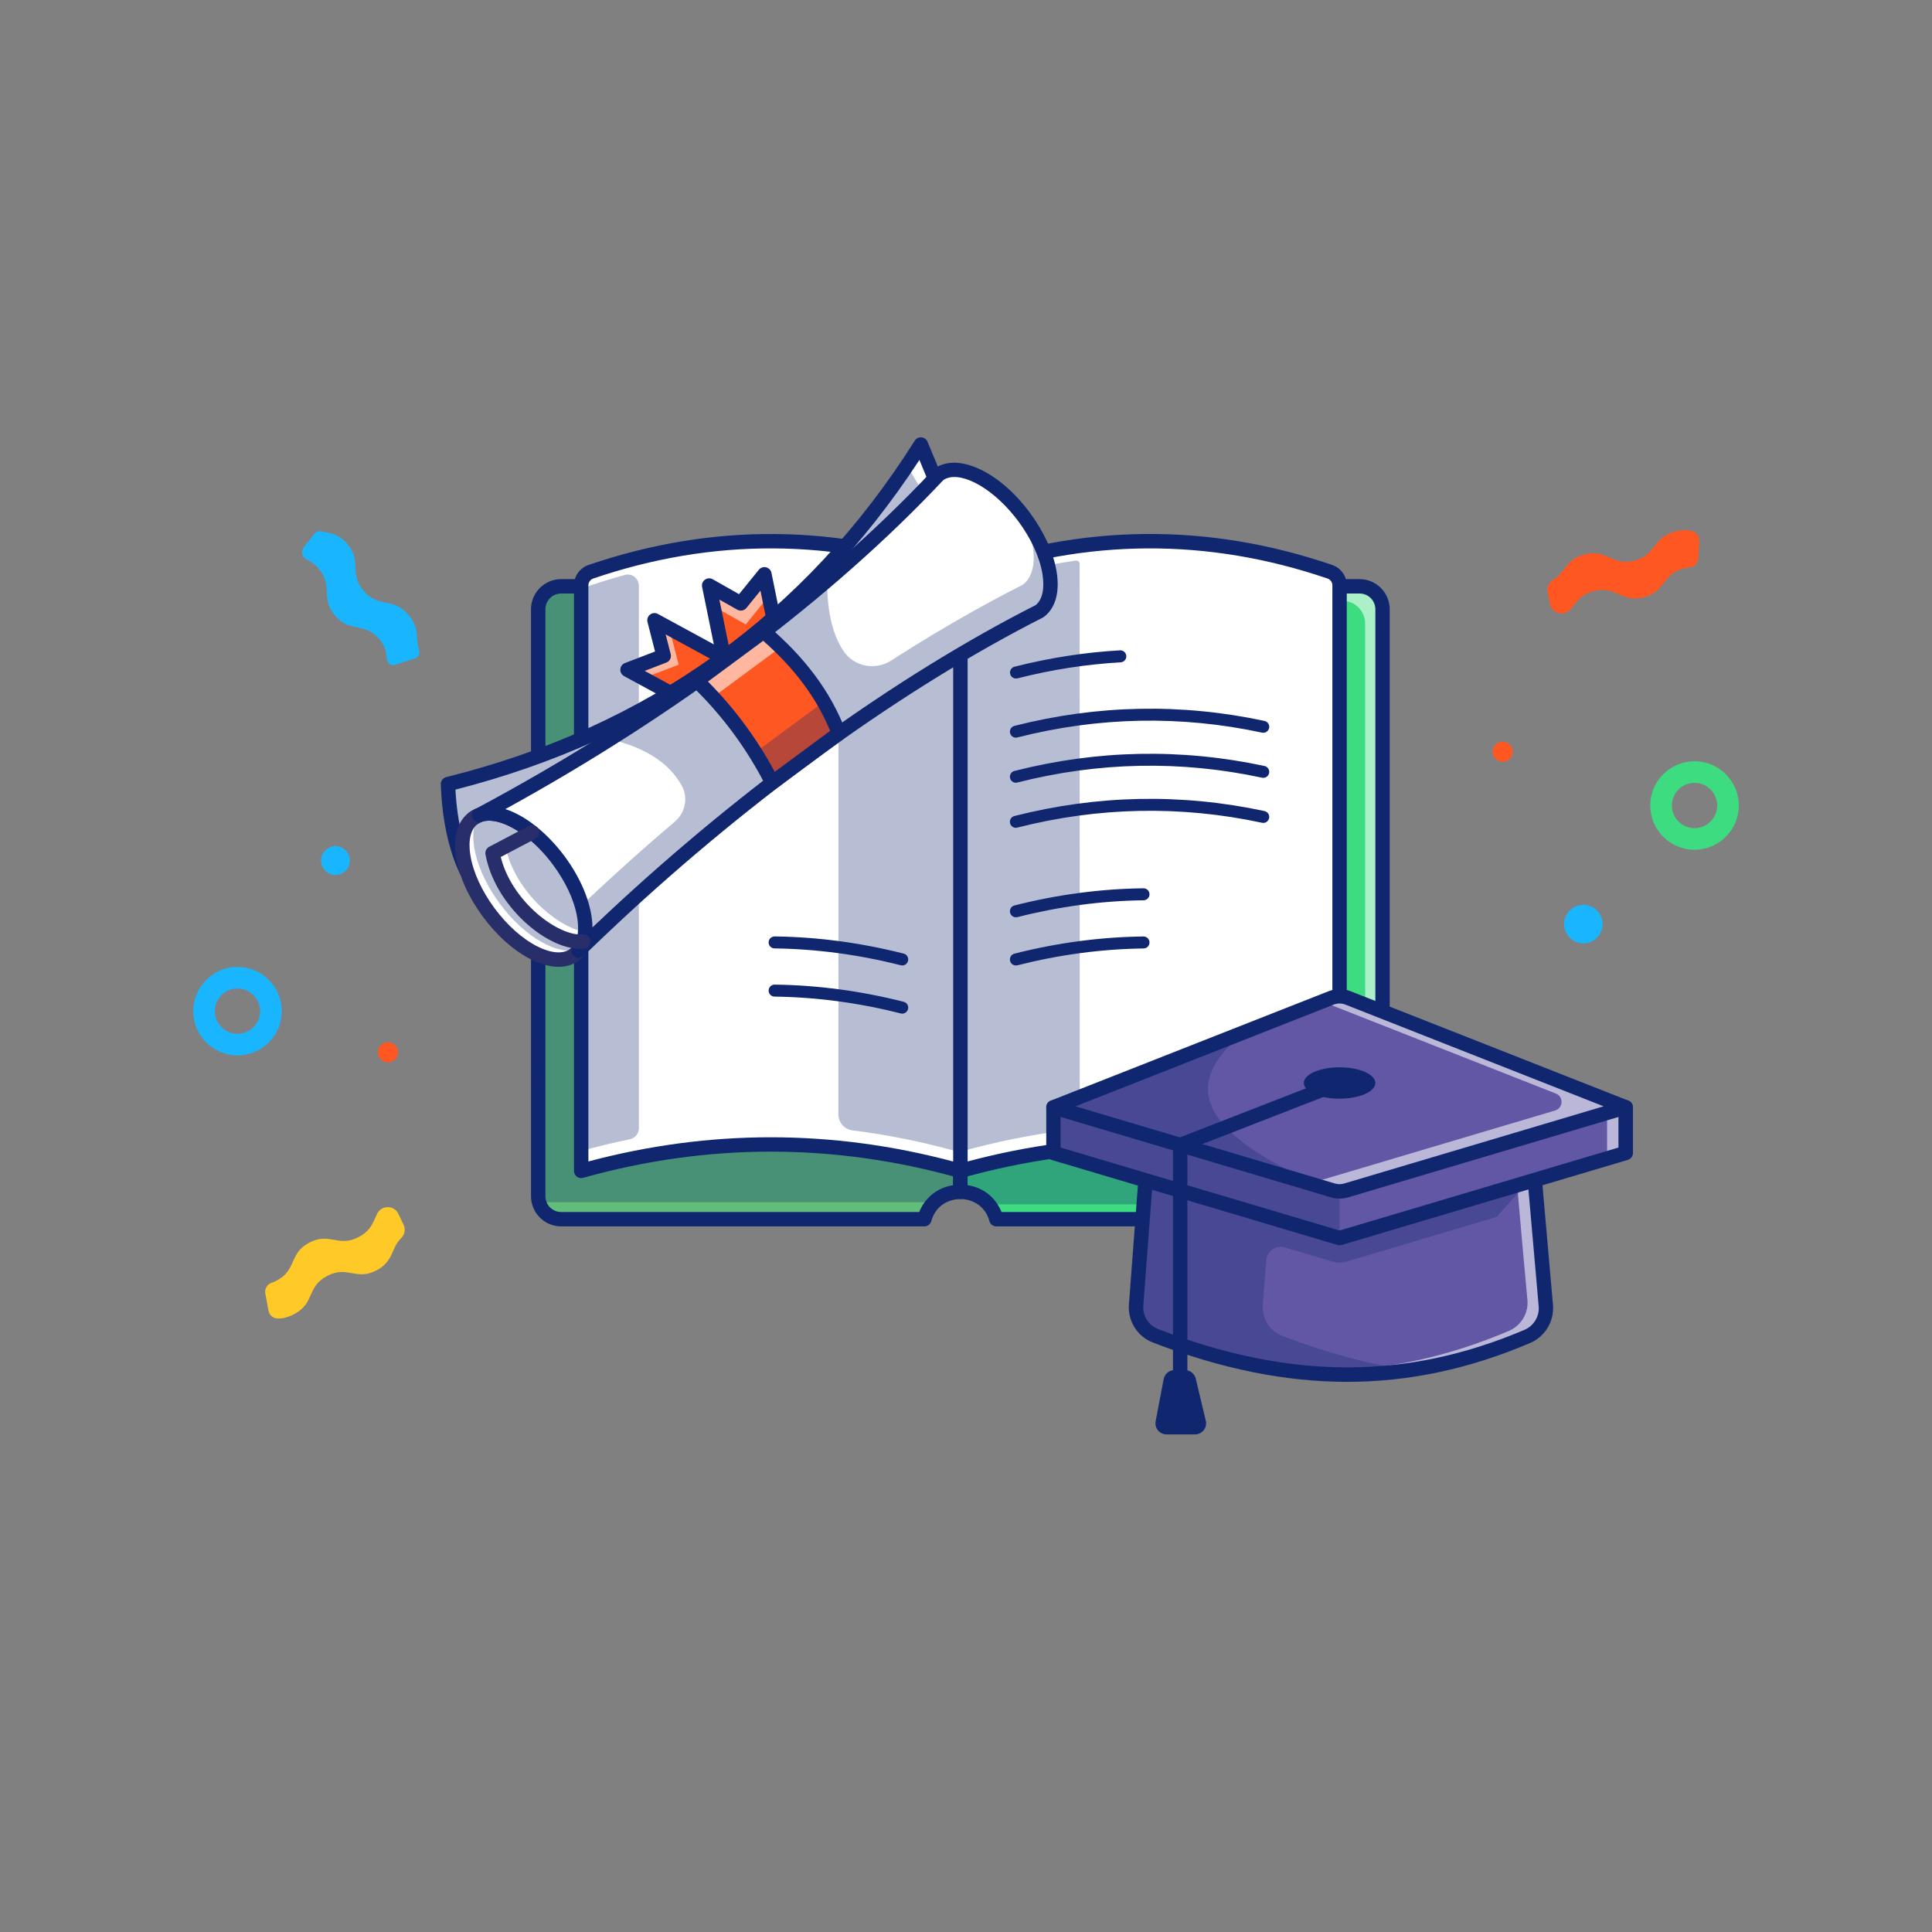 <svg xmlns="http://www.w3.org/2000/svg" xmlns:xlink="http://www.w3.org/1999/xlink" width="1080" zoomAndPan="magnify" viewBox="0 0 810 810" height="1080" preserveAspectRatio="xMidYMid meet" version="1.0"><rect x="0" y="0" width="810" height="810" fill="#808080" stroke="none"/><defs><clipPath id="ab88497c95"><path d="M 484 574 L 506 574 L 506 601.566 L 484 601.566 Z M 484 574 " clip-rule="nonzero"/></clipPath><clipPath id="3e6f4fe235"><path d="M 184 183.066 L 395 183.066 L 395 369 L 184 369 Z M 184 183.066 " clip-rule="nonzero"/></clipPath></defs><path fill="#19b5fe" d="M 99.562 442.48 C 89.336 442.48 81 434.148 81 423.93 C 81 413.707 89.336 405.375 99.562 405.375 C 109.793 405.375 118.129 413.707 118.129 423.93 C 118.129 434.148 109.793 442.48 99.562 442.48 Z M 99.562 414.43 C 94.328 414.43 90.059 418.695 90.059 423.93 C 90.059 429.16 94.328 433.426 99.562 433.426 C 104.797 433.426 109.066 429.16 109.066 423.93 C 109.066 418.695 104.797 414.43 99.562 414.43 Z M 99.562 414.43 " fill-opacity="1" fill-rule="nonzero"/><path fill="#3edc81" d="M 710.438 356.262 C 700.207 356.262 691.871 347.93 691.871 337.707 C 691.871 327.488 700.207 319.156 710.438 319.156 C 720.664 319.156 729 327.488 729 337.707 C 729 347.93 720.684 356.262 710.438 356.262 Z M 710.438 328.211 C 705.203 328.211 700.934 332.477 700.934 337.707 C 700.934 342.941 705.203 347.207 710.438 347.207 C 715.672 347.207 719.941 342.941 719.941 337.707 C 719.941 332.477 715.691 328.211 710.438 328.211 Z M 710.438 328.211 " fill-opacity="1" fill-rule="nonzero"/><path fill="#ffffff" d="M 579.645 255.434 L 579.645 501.535 C 579.645 506.848 575.336 511.152 570.02 511.152 L 417.727 511.152 C 415.652 503.508 409.148 499.684 402.625 499.684 L 402.625 245.816 L 570 245.816 C 575.336 245.816 579.645 250.121 579.645 255.434 Z M 579.645 255.434 " fill-opacity="1" fill-rule="nonzero"/><path fill="#ffffff" d="M 402.645 245.816 L 402.645 499.664 C 396.121 499.664 389.617 503.488 387.543 511.152 L 235.27 511.152 C 229.953 511.152 225.645 506.848 225.645 501.535 L 225.645 255.434 C 225.645 250.121 229.953 245.816 235.27 245.816 Z M 402.645 245.816 " fill-opacity="1" fill-rule="nonzero"/><path fill="#ffffff" d="M 402.645 245.816 L 402.645 499.664 C 396.121 499.664 389.617 503.488 387.543 511.152 L 235.27 511.152 C 229.953 511.152 225.645 506.848 225.645 501.535 L 225.645 255.434 C 225.645 250.121 229.953 245.816 235.27 245.816 Z M 402.645 245.816 " fill-opacity="1" fill-rule="nonzero"/><path fill="#61bd79" d="M 402.645 245.816 L 402.645 499.664 C 398.195 499.664 393.766 501.438 390.746 504.977 C 389.316 506.648 388.207 508.699 387.543 511.152 L 235.25 511.152 C 231.18 511.152 227.68 508.617 226.289 505.016 C 226.188 504.836 226.129 504.637 226.066 504.414 C 225.785 503.508 225.625 502.543 225.625 501.535 L 225.625 255.434 C 225.625 250.121 229.934 245.816 235.25 245.816 Z M 402.645 245.816 " fill-opacity="1" fill-rule="nonzero"/><path fill="#3edc81" d="M 579.645 255.434 L 579.645 501.535 C 579.645 506.848 575.336 511.152 570.02 511.152 L 417.727 511.152 C 415.672 503.488 409.148 499.664 402.645 499.664 L 402.645 245.816 L 570.02 245.816 C 575.336 245.816 579.645 250.121 579.645 255.434 Z M 579.645 255.434 " fill-opacity="1" fill-rule="nonzero"/><path fill="#ffffff" d="M 579.645 255.434 L 579.645 501.535 C 579.645 506.266 576.223 510.207 571.711 511.012 C 572.113 509.945 572.355 508.781 572.355 507.574 L 572.355 261.469 C 572.355 256.156 568.047 251.852 562.73 251.852 L 402.645 251.852 L 402.645 245.816 L 570.02 245.816 C 575.336 245.816 579.645 250.121 579.645 255.434 Z M 579.645 255.434 " fill-opacity="0.569" fill-rule="nonzero"/><path fill="#102770" d="M 387.543 514.172 L 235.27 514.172 C 228.301 514.172 222.625 508.5 222.625 501.535 L 222.625 255.434 C 222.625 248.473 228.301 242.797 235.27 242.797 L 402.645 242.797 C 404.316 242.797 405.664 244.145 405.664 245.816 L 405.664 499.684 C 405.664 501.355 404.316 502.703 402.645 502.703 C 398.176 502.703 392.316 505.117 390.465 511.938 C 390.102 513.246 388.914 514.172 387.543 514.172 Z M 235.27 248.832 C 231.625 248.832 228.664 251.793 228.664 255.434 L 228.664 501.535 C 228.664 505.18 231.625 508.137 235.27 508.137 L 385.391 508.137 C 387.844 502.02 393.121 497.875 399.645 496.887 L 399.645 248.832 Z M 235.27 248.832 " fill-opacity="1" fill-rule="nonzero"/><path fill="#102770" d="M 570.02 514.172 L 417.727 514.172 C 416.355 514.172 415.168 513.266 414.805 511.938 C 412.973 505.117 407.094 502.703 402.625 502.703 C 400.953 502.703 399.605 501.355 399.605 499.684 L 399.605 245.816 C 399.605 244.145 400.953 242.797 402.625 242.797 L 570 242.797 C 576.965 242.797 582.645 248.473 582.645 255.434 L 582.645 501.535 C 582.664 508.5 576.988 514.172 570.02 514.172 Z M 419.898 508.137 L 570.02 508.137 C 573.664 508.137 576.625 505.18 576.625 501.535 L 576.625 255.434 C 576.625 251.793 573.664 248.832 570.02 248.832 L 405.664 248.832 L 405.664 496.887 C 412.188 497.855 417.441 502.02 419.898 508.137 Z M 419.898 508.137 " fill-opacity="1" fill-rule="nonzero"/><path fill="#ffffff" d="M 561.625 490.914 C 508.629 476.062 455.637 476.062 402.645 490.914 L 402.645 241.125 C 455.637 222.051 508.629 222.051 561.625 241.125 Z M 561.625 490.914 " fill-opacity="1" fill-rule="nonzero"/><path fill="#102770" d="M 402.645 498.68 L 390.746 503.992 L 390.684 504.031 L 226.309 504.031 C 226.207 503.852 226.148 503.648 226.086 503.426 C 225.805 502.523 225.645 501.555 225.645 500.551 L 226.812 248.551 L 245.438 246.699 L 401.578 483.043 Z M 402.645 498.68 " fill-opacity="0.298" fill-rule="nonzero"/><path fill="#102770" d="M 452.699 467.211 C 452.699 470.629 450.16 473.508 446.758 473.93 C 432.039 475.762 417.344 478.738 402.625 482.863 L 402.625 247.164 C 418.773 241.348 434.918 237.305 451.066 235.031 C 451.895 234.91 452.637 235.574 452.637 236.398 Z M 452.699 467.211 " fill-opacity="0.298" fill-rule="nonzero"/><path fill="#102770" d="M 561.625 493.93 C 561.344 493.93 561.082 493.891 560.797 493.809 C 508.59 479.18 455.656 479.18 403.449 493.809 C 402.543 494.07 401.559 493.871 400.812 493.309 C 400.066 492.742 399.625 491.836 399.625 490.891 L 399.625 241.125 C 399.625 239.859 400.43 238.711 401.617 238.289 C 453.664 219.559 506.438 219.074 558.484 236.84 C 562.168 238.09 564.645 241.527 564.645 245.391 L 564.645 490.914 C 564.645 491.859 564.203 492.742 563.457 493.328 C 562.914 493.73 562.27 493.93 561.625 493.93 Z M 405.664 243.258 L 405.664 486.949 C 456.422 473.406 507.844 473.406 558.605 486.949 L 558.605 245.391 C 558.605 244.105 557.777 242.957 556.531 242.535 C 506.477 225.473 455.738 225.715 405.664 243.258 Z M 405.664 243.258 " fill-opacity="1" fill-rule="nonzero"/><path fill="#ffffff" d="M 243.664 490.914 C 296.656 476.062 349.652 476.062 402.645 490.914 L 402.645 241.125 C 349.652 222.051 296.656 222.051 243.664 241.125 Z M 243.664 490.914 " fill-opacity="1" fill-rule="nonzero"/><path fill="#102770" d="M 402.645 493.93 C 402.363 493.93 402.102 493.891 401.82 493.809 C 349.609 479.16 296.68 479.18 244.469 493.809 C 243.562 494.07 242.578 493.871 241.832 493.309 C 241.086 492.742 240.645 491.836 240.645 490.891 L 240.645 245.391 C 240.645 241.527 243.121 238.09 246.805 236.84 C 298.852 219.094 351.625 219.578 403.672 238.289 C 404.879 238.711 405.664 239.859 405.664 241.125 L 405.664 490.914 C 405.664 491.859 405.223 492.742 404.477 493.328 C 403.934 493.73 403.289 493.93 402.645 493.93 Z M 323.156 476.809 C 348.703 476.809 374.234 480.188 399.625 486.969 L 399.625 243.258 C 349.551 225.715 298.812 225.473 248.758 242.535 C 247.531 242.957 246.684 244.105 246.684 245.391 L 246.684 486.949 C 272.074 480.188 297.605 476.809 323.156 476.809 Z M 323.156 476.809 " fill-opacity="1" fill-rule="nonzero"/><path fill="#102770" d="M 425.961 284.469 C 424.832 284.469 423.805 283.703 423.523 282.578 C 423.18 281.227 423.988 279.859 425.336 279.52 C 439.992 275.797 454.871 273.48 469.551 272.656 C 470.941 272.578 472.129 273.645 472.207 275.031 C 472.289 276.418 471.223 277.605 469.832 277.688 C 455.477 278.492 440.941 280.746 426.582 284.406 C 426.363 284.43 426.16 284.469 425.961 284.469 Z M 425.961 284.469 " fill-opacity="1" fill-rule="nonzero"/><path fill="#102770" d="M 425.918 309.277 C 424.793 309.277 423.766 308.512 423.484 307.387 C 423.141 306.039 423.945 304.668 425.297 304.328 C 460.086 295.473 495.363 294.789 530.156 302.254 C 531.504 302.559 532.367 303.887 532.086 305.234 C 531.785 306.582 530.457 307.445 529.105 307.164 C 495.082 299.84 460.57 300.523 426.543 309.176 C 426.344 309.258 426.121 309.277 425.918 309.277 Z M 425.918 309.277 " fill-opacity="1" fill-rule="nonzero"/><path fill="#102770" d="M 425.918 328.172 C 424.793 328.172 423.766 327.406 423.484 326.281 C 423.141 324.934 423.945 323.562 425.297 323.223 C 460.086 314.367 495.363 313.684 530.156 321.148 C 531.504 321.449 532.367 322.777 532.086 324.129 C 531.785 325.477 530.457 326.359 529.105 326.059 C 495.082 318.734 460.57 319.418 426.543 328.07 C 426.344 328.152 426.121 328.172 425.918 328.172 Z M 425.918 328.172 " fill-opacity="1" fill-rule="nonzero"/><path fill="#102770" d="M 425.918 347.066 C 424.793 347.066 423.766 346.301 423.484 345.176 C 423.141 343.824 423.945 342.457 425.297 342.117 C 460.086 333.262 495.363 332.578 530.156 340.043 C 531.504 340.344 532.367 341.672 532.086 343.02 C 531.785 344.367 530.457 345.254 529.105 344.953 C 495.082 337.629 460.57 338.312 426.543 346.965 C 426.344 347.023 426.121 347.066 425.918 347.066 Z M 425.918 347.066 " fill-opacity="1" fill-rule="nonzero"/><path fill="#102770" d="M 425.918 384.57 C 424.793 384.57 423.766 383.809 423.484 382.68 C 423.141 381.332 423.945 379.965 425.297 379.621 C 443.234 375.055 461.438 372.641 479.375 372.418 C 480.785 372.418 481.914 373.504 481.934 374.895 C 481.953 376.281 480.844 377.43 479.457 377.449 C 461.898 377.668 444.102 380.043 426.543 384.512 C 426.344 384.551 426.121 384.57 425.918 384.57 Z M 425.918 384.57 " fill-opacity="1" fill-rule="nonzero"/><path fill="#102770" d="M 425.918 404.773 C 424.793 404.773 423.766 404.008 423.484 402.883 C 423.141 401.535 423.945 400.164 425.297 399.824 C 443.234 395.254 461.438 392.84 479.375 392.621 C 480.785 392.602 481.914 393.707 481.934 395.094 C 481.953 396.484 480.844 397.629 479.457 397.648 C 461.898 397.871 444.102 400.246 426.543 404.711 C 426.344 404.754 426.121 404.773 425.918 404.773 Z M 425.918 404.773 " fill-opacity="1" fill-rule="nonzero"/><path fill="#102770" d="M 378.262 404.773 C 378.059 404.773 377.84 404.754 377.637 404.691 C 360.082 400.227 342.281 397.852 324.727 397.629 C 323.336 397.609 322.227 396.484 322.25 395.074 C 322.27 393.688 323.395 392.602 324.766 392.602 C 324.785 392.602 324.785 392.602 324.805 392.602 C 342.746 392.82 360.945 395.254 378.887 399.805 C 380.234 400.145 381.039 401.512 380.699 402.863 C 380.395 404.027 379.367 404.773 378.262 404.773 Z M 378.262 404.773 " fill-opacity="1" fill-rule="nonzero"/><path fill="#102770" d="M 378.262 424.977 C 378.059 424.977 377.84 424.953 377.637 424.895 C 360.082 420.426 342.281 418.055 324.727 417.832 C 323.336 417.812 322.227 416.684 322.25 415.277 C 322.27 413.887 323.395 412.801 324.766 412.801 C 324.785 412.801 324.785 412.801 324.805 412.801 C 342.746 413.023 360.945 415.457 378.887 420.004 C 380.234 420.348 381.039 421.715 380.699 423.062 C 380.395 424.23 379.367 424.977 378.262 424.977 Z M 378.262 424.977 " fill-opacity="1" fill-rule="nonzero"/><path fill="#102770" d="M 560.559 492.926 L 560.035 493.266 L 540.484 504.918 L 413.457 504.918 C 413.457 504.918 413.598 505.301 413.82 505.965 L 409.43 500.148 L 403.391 497.895 L 403.391 490.953 L 412.047 491.074 C 457.953 477.551 511.512 477.613 560.559 492.926 Z M 560.559 492.926 " fill-opacity="0.298" fill-rule="nonzero"/><path fill="#282e6a" d="M 561.605 493.246 L 560.012 493.246 L 560.559 492.902 C 560.918 493.023 561.262 493.145 561.605 493.246 Z M 561.605 493.246 " fill-opacity="0.298" fill-rule="nonzero"/><path fill="#102770" d="M 351.504 467.211 C 351.504 470.629 354.039 473.508 357.441 473.93 C 372.16 475.762 386.859 478.738 401.578 482.863 L 401.578 247.164 C 385.43 241.348 369.281 237.305 353.113 235.031 C 352.289 234.91 351.543 235.574 351.543 236.398 Z M 351.504 467.211 " fill-opacity="0.298" fill-rule="nonzero"/><path fill="#102770" d="M 267.844 245.574 L 267.844 473.043 C 267.844 475.277 266.273 477.191 264.082 477.633 C 256.992 479.082 249.906 480.812 242.82 482.805 L 242.82 247.102 C 249.203 244.809 255.562 242.797 261.945 241.047 C 264.906 240.223 267.844 242.477 267.844 245.574 Z M 267.844 245.574 " fill-opacity="0.298" fill-rule="nonzero"/><path fill="#6157a4" d="M 640.289 560.332 C 587.656 582.684 537.926 580.691 484.43 560.027 C 479.297 558.035 476.035 552.965 476.297 547.453 L 478.43 519.363 L 478.629 516.707 L 479.496 505.359 L 480.625 490.367 L 481.773 474.977 L 641.758 474.977 L 643.129 490.551 L 644.418 505.156 L 645.402 516.465 L 645.727 520.188 L 648.141 547.715 C 648.441 553.148 645.301 558.199 640.289 560.332 Z M 640.289 560.332 " fill-opacity="1" fill-rule="nonzero"/><path fill="#ffffff" d="M 640.289 562.344 C 587.656 584.699 537.926 582.707 484.43 562.039 C 483.441 561.66 482.516 561.156 481.672 560.551 C 533.297 579.465 581.578 579.668 632.578 557.996 C 637.59 555.863 640.75 550.812 640.41 545.379 L 637.992 518.859 L 637.672 515.137 L 636.684 503.832 L 635.418 489.223 L 634.328 476.988 L 641.758 476.988 L 643.129 492.562 L 644.414 507.172 L 645.402 518.477 L 645.727 522.199 L 648.141 549.727 C 648.441 555.16 645.301 560.211 640.289 562.344 Z M 640.289 562.344 " fill-opacity="0.569" fill-rule="nonzero"/><path fill="#102770" d="M 643.551 495.602 L 640.488 495.602 L 627.484 510.188 L 564.465 528.941 C 562.59 529.504 560.598 529.504 558.746 528.941 L 538.711 522.984 C 534.965 521.879 531.141 524.496 530.859 528.398 L 529.41 547.473 C 529.148 552.988 532.391 558.059 537.543 560.051 C 555.746 567.07 573.484 571.941 591.059 574.414 C 555.867 579.586 521.012 574.176 484.43 560.051 C 479.297 558.059 476.035 552.988 476.297 547.473 L 478.43 519.383 L 478.629 516.727 L 479.496 505.379 L 480.625 490.391 L 481.773 474.996 L 483.562 451.312 L 536.68 451.312 L 534.887 474.996 L 641.738 474.996 L 643.105 490.57 Z M 643.551 495.602 " fill-opacity="0.298" fill-rule="nonzero"/><path fill="#102770" d="M 564.805 579.344 C 538.652 579.344 511.812 573.852 483.32 562.848 C 476.98 560.391 472.934 554.152 473.273 547.312 L 480.543 451.051 C 480.664 449.484 481.973 448.254 483.562 448.254 L 639.664 448.254 C 641.234 448.254 642.543 449.441 642.664 451.012 L 651.121 547.434 C 651.543 554.195 647.656 560.453 641.457 563.086 C 616.008 573.934 590.738 579.344 564.805 579.344 Z M 486.363 454.293 L 479.316 547.676 C 479.113 551.84 481.609 555.684 485.516 557.211 C 540.703 578.52 589.512 578.641 639.121 557.555 C 642.965 555.926 645.383 552.039 645.121 547.895 L 636.906 454.312 Z M 640.289 560.332 Z M 640.289 560.332 " fill-opacity="1" fill-rule="nonzero"/><path fill="#6157a4" d="M 681.582 464.23 L 681.582 483.367 L 561.625 519.062 L 441.645 483.367 L 441.645 464.23 Z M 681.582 464.23 " fill-opacity="1" fill-rule="nonzero"/><path fill="#ffffff" d="M 681.582 464.23 L 681.582 483.367 L 673.773 485.699 L 673.773 464.23 Z M 681.582 464.23 " fill-opacity="0.569" fill-rule="nonzero"/><path fill="#102770" d="M 561.605 499.906 L 561.605 517.574 L 562.531 518.762 L 561.605 519.043 L 441.645 483.367 L 441.645 464.23 L 593.98 464.23 C 556.027 488.457 561.605 499.906 561.605 499.906 Z M 561.605 499.906 " fill-opacity="0.298" fill-rule="nonzero"/><path fill="#102770" d="M 561.625 522.082 C 561.344 522.082 561.039 522.039 560.758 521.961 L 440.797 486.285 C 439.512 485.902 438.645 484.734 438.645 483.387 L 438.645 464.25 C 438.645 462.582 439.992 461.234 441.664 461.234 L 681.605 461.234 C 683.273 461.234 684.625 462.582 684.625 464.25 L 684.625 483.387 C 684.625 484.715 683.738 485.902 682.469 486.285 L 562.512 521.961 C 562.188 522.039 561.906 522.082 561.625 522.082 Z M 444.664 481.113 L 561.605 515.902 L 678.543 481.113 L 678.543 467.25 L 444.664 467.25 Z M 444.664 481.113 " fill-opacity="1" fill-rule="nonzero"/><path fill="#6157a4" d="M 681.582 464.23 L 561.625 499.906 L 441.645 464.23 L 561.625 416.988 Z M 681.582 464.23 " fill-opacity="1" fill-rule="nonzero"/><path fill="#6157a4" d="M 558.242 498.902 L 441.664 464.23 L 522.867 432.238 C 489.625 457.027 509.578 478.777 558.242 498.902 Z M 558.242 498.902 " fill-opacity="1" fill-rule="nonzero"/><path fill="#ffffff" d="M 681.582 464.23 L 561.605 499.906 L 549.082 496.184 L 651.988 465.578 C 655.41 464.555 655.633 459.785 652.289 458.477 L 554.273 419.863 L 561.605 416.965 Z M 681.582 464.23 " fill-opacity="0.569" fill-rule="nonzero"/><path fill="#102770" d="M 561.625 502.523 C 560.418 502.523 559.207 502.34 558.02 502 L 440.797 467.129 C 439.57 466.766 438.703 465.66 438.645 464.371 C 438.582 463.086 439.348 461.898 440.559 461.434 L 556.992 415.578 C 559.973 414.41 563.273 414.41 566.254 415.578 L 682.691 461.434 C 683.898 461.898 684.664 463.086 684.605 464.371 C 684.543 465.66 683.68 466.766 682.449 467.129 L 565.227 502 C 564.039 502.34 562.832 502.523 561.625 502.523 Z M 450.906 463.828 L 559.73 496.203 C 560.961 496.566 562.27 496.566 563.496 496.203 L 672.32 463.828 L 564.02 421.172 C 562.469 420.566 560.738 420.566 559.188 421.172 Z M 450.906 463.828 " fill-opacity="1" fill-rule="nonzero"/><path fill="#102770" d="M 576.625 454.051 C 576.625 454.48 576.527 454.91 576.336 455.332 C 576.145 455.758 575.859 456.168 575.48 456.566 C 575.105 456.969 574.645 457.348 574.098 457.707 C 573.551 458.066 572.926 458.398 572.23 458.703 C 571.535 459.008 570.777 459.281 569.957 459.52 C 569.141 459.762 568.273 459.965 567.363 460.129 C 566.453 460.293 565.516 460.418 564.551 460.504 C 563.586 460.586 562.609 460.629 561.625 460.629 C 560.641 460.629 559.664 460.586 558.699 460.504 C 557.73 460.418 556.793 460.293 555.883 460.129 C 554.973 459.965 554.109 459.762 553.289 459.52 C 552.473 459.281 551.715 459.008 551.016 458.703 C 550.32 458.398 549.699 458.066 549.152 457.707 C 548.605 457.348 548.145 456.969 547.766 456.566 C 547.391 456.168 547.105 455.758 546.914 455.332 C 546.719 454.91 546.625 454.48 546.625 454.051 C 546.625 453.617 546.719 453.191 546.914 452.766 C 547.105 452.344 547.391 451.93 547.766 451.531 C 548.145 451.133 548.605 450.754 549.152 450.395 C 549.699 450.035 550.32 449.703 551.016 449.398 C 551.715 449.094 552.473 448.82 553.289 448.578 C 554.109 448.34 554.973 448.137 555.883 447.973 C 556.793 447.805 557.73 447.68 558.699 447.598 C 559.664 447.512 560.641 447.469 561.625 447.469 C 562.609 447.469 563.586 447.512 564.551 447.598 C 565.516 447.68 566.453 447.805 567.363 447.973 C 568.273 448.137 569.141 448.34 569.957 448.578 C 570.777 448.82 571.535 449.094 572.23 449.398 C 572.926 449.703 573.551 450.035 574.098 450.395 C 574.645 450.754 575.105 451.133 575.48 451.531 C 575.859 451.93 576.145 452.344 576.336 452.766 C 576.527 453.191 576.625 453.617 576.625 454.051 Z M 576.625 454.051 " fill-opacity="1" fill-rule="nonzero"/><path fill="#102770" d="M 494.797 579.344 C 493.129 579.344 491.777 577.996 491.777 576.328 L 491.777 480.047 C 491.777 478.801 492.543 477.691 493.711 477.23 L 560.516 451.234 C 562.066 450.629 563.82 451.395 564.422 452.945 C 565.027 454.492 564.262 456.242 562.711 456.848 L 497.82 482.098 L 497.82 576.309 C 497.82 577.996 496.469 579.344 494.797 579.344 Z M 494.797 579.344 " fill-opacity="1" fill-rule="nonzero"/><g clip-path="url(#ab88497c95)"><path fill="#102770" d="M 501 601.379 L 489.082 601.379 C 486.16 601.379 483.945 598.723 484.512 595.844 L 487.871 578.199 C 488.297 576.004 490.207 574.414 492.441 574.414 L 496.793 574.414 C 498.945 574.414 500.82 575.906 501.32 577.996 L 505.531 595.645 C 506.234 598.582 504.02 601.379 501 601.379 Z M 501 601.379 " fill-opacity="1" fill-rule="nonzero"/></g><path fill="#102770" d="M 558.242 498.902 L 441.664 464.23 L 522.867 432.238 C 489.625 457.027 509.578 478.777 558.242 498.902 Z M 558.242 498.902 " fill-opacity="0.298" fill-rule="nonzero"/><path fill="#ff5722" d="M 320.496 240.766 L 329.859 286.762 L 306.703 291.469 L 297.32 245.492 L 310.59 253.02 Z M 320.496 240.766 " fill-opacity="1" fill-rule="nonzero"/><path fill="#ffffff" d="M 312.645 261.812 L 299.375 254.285 L 306.945 291.43 L 306.684 291.469 L 297.32 245.492 L 310.59 253.02 L 320.496 240.766 L 322.348 249.84 Z M 312.645 261.812 " fill-opacity="0.569" fill-rule="nonzero"/><path fill="#ff5722" d="M 315.645 282.477 L 304.348 303.242 L 263.094 280.785 L 278.254 274.973 L 274.41 260.039 Z M 315.645 282.477 " fill-opacity="1" fill-rule="nonzero"/><path fill="#ffffff" d="M 315.543 282.676 L 280.691 263.723 L 284.535 278.672 L 269.68 284.367 L 263.094 280.785 L 278.234 274.973 L 274.41 260.039 L 315.645 282.477 Z M 315.543 282.676 " fill-opacity="0.569" fill-rule="nonzero"/><path fill="#102770" d="M 306.703 294.488 C 306.121 294.488 305.535 294.309 305.035 293.984 C 304.367 293.543 303.906 292.859 303.746 292.074 L 294.363 246.078 C 294.121 244.91 294.582 243.723 295.551 243.039 C 296.516 242.336 297.785 242.273 298.812 242.855 L 309.844 249.113 L 318.141 238.875 C 318.887 237.969 320.074 237.566 321.203 237.848 C 322.328 238.129 323.215 239.035 323.438 240.18 L 332.797 286.16 C 333.141 287.789 332.074 289.379 330.441 289.719 L 307.27 294.449 C 307.105 294.469 306.906 294.488 306.703 294.488 Z M 301.609 251.391 L 309.059 287.91 L 326.316 284.387 L 318.824 247.625 L 312.945 254.891 C 312.02 256.035 310.391 256.34 309.102 255.613 Z M 301.609 251.391 " fill-opacity="1" fill-rule="nonzero"/><path fill="#102770" d="M 304.348 306.258 C 303.844 306.258 303.344 306.137 302.898 305.898 L 261.645 283.461 C 260.617 282.898 259.992 281.793 260.074 280.605 C 260.156 279.418 260.898 278.41 262.008 277.988 L 274.629 273.141 L 271.469 260.805 C 271.168 259.637 271.59 258.41 272.535 257.668 C 273.484 256.922 274.773 256.82 275.84 257.406 L 317.074 279.84 C 318.543 280.645 319.086 282.477 318.281 283.926 L 306.988 304.691 C 306.605 305.395 305.961 305.918 305.195 306.137 C 304.934 306.219 304.629 306.258 304.348 306.258 Z M 270.301 281.27 L 303.16 299.137 L 311.578 283.684 L 279.082 265.996 L 281.195 274.227 C 281.578 275.715 280.793 277.246 279.344 277.789 Z M 270.301 281.27 " fill-opacity="1" fill-rule="nonzero"/><path fill="#ffffff" d="M 195.867 365.578 C 195.867 365.578 188.559 352.578 187.832 328.734 C 270.543 308.172 337.871 262.758 386.055 186.355 L 391.953 200.582 L 294.805 316.48 Z M 195.867 365.578 " fill-opacity="1" fill-rule="nonzero"/><path fill="#102770" d="M 387.059 206.418 L 294.805 316.48 L 195.867 365.578 C 195.867 365.578 188.535 352.598 187.832 328.715 C 267.262 308.977 332.516 266.297 380.234 195.27 C 382.348 198.793 384.887 202.918 387.059 206.418 Z M 387.059 206.418 " fill-opacity="0.298" fill-rule="nonzero"/><g clip-path="url(#3e6f4fe235)"><path fill="#102770" d="M 195.867 368.594 C 194.797 368.594 193.793 368.031 193.227 367.066 C 192.906 366.504 185.535 353.141 184.812 328.816 C 184.773 327.387 185.719 326.141 187.105 325.797 C 271.652 304.77 337.73 257.324 383.516 184.746 C 384.121 183.801 385.188 183.258 386.336 183.359 C 387.465 183.461 388.43 184.164 388.871 185.211 L 394.773 199.438 C 395.195 200.48 395.012 201.668 394.289 202.535 L 297.141 318.434 C 296.879 318.754 296.535 319.016 296.176 319.199 L 197.215 368.293 C 196.773 368.496 196.309 368.594 195.867 368.594 Z M 190.953 331.047 C 191.738 346.5 195.363 356.945 197.273 361.492 L 292.895 314.047 L 388.449 200.039 L 385.469 192.836 C 362.273 228.352 334.086 257.969 301.633 280.926 C 269.535 303.625 232.309 320.484 190.953 331.047 Z M 190.953 331.047 " fill-opacity="1" fill-rule="nonzero"/></g><path fill="#ffffff" d="M 234.32 360.828 C 246.02 376.645 248.918 394.332 240.785 400.328 C 232.652 406.324 216.582 398.375 204.887 382.559 C 193.188 366.742 190.289 349.059 198.422 343.062 C 203.777 339.098 212.637 341.23 221.375 347.688 C 225.887 351.008 230.355 355.477 234.32 360.828 Z M 234.32 360.828 " fill-opacity="1" fill-rule="nonzero"/><path fill="#102770" d="M 243.16 397.793 C 234.543 401.172 220.188 393.266 209.496 378.797 C 199.148 364.812 195.684 349.34 200.656 341.812 C 206.074 339.699 213.766 342.035 221.375 347.688 C 225.867 351.008 230.336 355.477 234.301 360.828 C 244.672 374.812 248.113 390.266 243.16 397.793 Z M 243.16 397.793 " fill-opacity="0.298" fill-rule="nonzero"/><path fill="#282e6a" d="M 234.203 405.355 C 230.758 405.355 226.914 404.352 222.844 402.34 C 215.637 398.777 208.41 392.398 202.469 384.371 C 196.531 376.34 192.543 367.57 191.254 359.641 C 189.844 351.008 191.758 344.27 196.652 340.648 C 202.992 335.957 212.918 337.688 223.207 345.273 C 228.059 348.855 232.75 353.625 236.758 359.039 C 242.699 367.066 246.684 375.84 247.973 383.766 C 249.383 392.398 247.469 399.141 242.598 402.762 C 240.242 404.473 237.402 405.355 234.203 405.355 Z M 205.008 344.086 C 203.113 344.086 201.484 344.551 200.234 345.477 C 197.297 347.648 196.207 352.438 197.215 358.637 C 198.363 365.637 201.945 373.484 207.32 380.75 C 212.699 388.012 219.16 393.746 225.523 396.906 C 231.16 399.703 236.074 400.043 238.992 397.891 C 241.914 395.738 243.02 390.93 241.992 384.73 C 240.844 377.73 237.262 369.883 231.887 362.617 C 228.223 357.668 223.973 353.363 219.605 350.125 C 214.289 346.18 209.055 344.086 205.008 344.086 Z M 205.008 344.086 " fill-opacity="1" fill-rule="nonzero"/><path fill="#ffffff" d="M 240.785 400.328 C 241.391 399.742 241.992 399.16 242.598 398.574 C 242.074 399.219 241.469 399.824 240.785 400.328 Z M 240.785 400.328 " fill-opacity="1" fill-rule="nonzero"/><path fill="#282e6a" d="M 240.785 403.344 C 239.918 403.344 239.074 402.98 238.488 402.277 C 237.465 401.07 237.543 399.262 238.691 398.152 C 239.297 397.551 239.918 396.965 240.523 396.383 C 241.672 395.297 243.484 395.277 244.652 396.344 C 245.82 397.41 245.961 399.219 244.973 400.445 C 244.27 401.312 243.484 402.098 242.598 402.742 C 242.055 403.145 241.43 403.344 240.785 403.344 Z M 240.785 403.344 " fill-opacity="1" fill-rule="nonzero"/><path fill="#ffffff" d="M 198.441 343.062 C 199.188 342.52 199.992 342.074 200.859 341.754 C 200.055 342.195 199.25 342.617 198.441 343.062 Z M 198.441 343.062 " fill-opacity="1" fill-rule="nonzero"/><path fill="#282e6a" d="M 198.441 346.078 C 197.438 346.078 196.449 345.578 195.887 344.672 C 195.039 343.344 195.363 341.57 196.652 340.625 C 197.617 339.922 198.664 339.34 199.812 338.918 C 201.301 338.371 202.953 339.059 203.617 340.504 C 204.281 341.953 203.699 343.645 202.309 344.41 C 201.543 344.832 200.758 345.254 199.973 345.656 L 199.871 345.719 C 199.41 345.957 198.926 346.078 198.441 346.078 Z M 198.441 346.078 " fill-opacity="1" fill-rule="nonzero"/><path fill="#ffffff" d="M 244.59 394.734 C 231.926 395.941 210.363 378.516 206.516 357.688 L 223.066 348.977 C 237.504 359.844 244.691 375.074 244.59 394.734 Z M 244.59 394.734 " fill-opacity="1" fill-rule="nonzero"/><path fill="#102770" d="M 244.488 390.629 C 232.027 387.75 215.578 372.641 211.871 354.871 L 223.047 348.996 C 236.477 359.078 243.625 372.941 244.488 390.629 Z M 244.488 390.629 " fill-opacity="0.298" fill-rule="nonzero"/><path fill="#ffffff" d="M 435.824 256.238 C 418.691 264.91 401.336 274.891 384 285.875 C 351.926 306.238 319.973 330.062 289.914 355.555 C 278.699 365.055 267.785 374.793 257.195 384.672 C 252.301 389.238 247.449 393.867 242.617 398.574 C 248.375 391.371 245.035 375.297 234.32 360.828 C 230.375 355.477 225.906 351.008 221.395 347.688 C 213.844 342.117 206.234 339.762 200.84 341.754 C 219.383 331.855 237.766 321.211 255.684 309.902 C 288.039 289.539 318.945 267.102 346.773 243.32 C 363.582 228.953 379.27 214.125 393.441 198.953 C 401.176 193.238 416.113 200.18 427.633 214.508 C 428.195 215.23 428.777 215.957 429.32 216.699 C 441.059 232.535 443.941 250.242 435.824 256.238 Z M 435.824 256.238 " fill-opacity="1" fill-rule="nonzero"/><path fill="#102770" d="M 429.363 216.719 C 429 216.238 428.637 215.754 428.273 215.27 C 434.738 228.09 435.281 240.363 428.797 245.152 C 411.664 253.824 394.309 263.805 376.973 274.789 C 375.844 275.516 374.719 276.219 373.59 276.961 C 366.906 281.27 357.906 279.457 353.559 272.816 C 348.945 265.816 346.691 255.977 346.812 243.32 C 318.988 267.102 288.059 289.539 255.727 309.902 C 271.469 313.645 280.934 320.465 285.867 329.5 C 288.605 334.488 287.297 340.746 282.965 344.43 L 282.906 344.488 C 271.691 353.988 260.777 363.727 250.188 373.605 C 248.094 375.559 246 377.527 243.926 379.5 C 246.242 387.449 245.918 394.449 242.637 398.555 C 247.488 393.848 252.344 389.219 257.215 384.652 C 267.805 374.773 278.719 365.035 289.934 355.535 C 319.992 330.043 351.945 306.219 384.02 285.855 C 401.355 274.871 418.711 264.891 435.844 256.219 C 443.941 250.242 441.059 232.535 429.363 216.719 Z M 429.363 216.719 " fill-opacity="0.298" fill-rule="nonzero"/><path fill="#102770" d="M 242.598 401.594 C 241.871 401.594 241.148 401.332 240.562 400.809 C 239.375 399.742 239.234 397.934 240.242 396.684 C 244.551 391.312 242.598 377.105 231.887 362.617 C 228.223 357.668 223.973 353.363 219.605 350.125 C 212.777 345.074 206.176 343.02 201.906 344.59 C 200.418 345.133 198.766 344.449 198.102 343 C 197.457 341.551 198.039 339.84 199.43 339.098 C 275.176 298.672 343.309 248.168 391.27 196.922 C 391.391 196.781 391.531 196.66 391.672 196.559 C 400.773 189.836 417.262 196.758 430.008 212.656 C 430.609 213.398 431.195 214.164 431.777 214.949 C 437.719 222.977 441.703 231.75 442.992 239.68 C 444.402 248.309 442.488 255.051 437.617 258.672 C 437.477 258.773 437.336 258.855 437.195 258.934 C 379.551 288.172 316.348 333.605 259.25 386.887 C 254.418 391.414 249.523 396.062 244.711 400.73 C 244.129 401.293 243.363 401.594 242.598 401.594 Z M 211.871 339.219 C 215.496 340.387 219.344 342.418 223.188 345.273 C 228.039 348.855 232.73 353.625 236.738 359.039 C 244.25 369.18 248.316 380.105 248.395 388.816 C 250.652 386.684 252.887 384.57 255.121 382.48 C 312.543 328.895 376.129 283.16 434.215 253.684 C 437.012 251.449 438.039 246.742 437.055 240.664 C 435.906 233.66 432.32 225.816 426.945 218.551 C 426.422 217.828 425.879 217.141 425.316 216.457 C 415.086 203.703 401.777 196.98 395.477 201.285 C 349.129 250.727 284.234 299.457 211.871 339.219 Z M 435.824 256.238 Z M 435.824 256.238 " fill-opacity="1" fill-rule="nonzero"/><path fill="#ff5722" d="M 351.703 307.445 L 323.758 328.09 C 315.625 312.094 305.113 297.867 292.188 285.414 L 320.133 264.77 C 334.57 277.125 345.504 291.148 351.703 307.445 Z M 351.703 307.445 " fill-opacity="1" fill-rule="nonzero"/><path fill="#ffffff" d="M 318.504 318.594 C 320.516 321.57 322.449 324.609 324.262 327.73 L 323.738 328.109 C 322.086 324.852 320.355 321.691 318.504 318.594 Z M 318.504 318.594 " fill-opacity="0.569" fill-rule="nonzero"/><path fill="#ffffff" d="M 345.867 295.094 C 340.227 287.082 333.281 279.719 325.27 272.859 L 298.914 292.316 C 296.738 289.961 294.504 287.648 292.168 285.414 L 320.113 264.75 C 330.785 273.883 339.523 283.906 345.867 295.094 Z M 345.867 295.094 " fill-opacity="0.569" fill-rule="nonzero"/><path fill="#ffffff" d="M 318.504 318.594 C 312.363 309.559 305.297 301.207 297.32 293.504 L 298.934 292.316 C 306.363 300.402 312.887 309.156 318.504 318.594 Z M 318.504 318.594 " fill-opacity="0.569" fill-rule="nonzero"/><path fill="#102770" d="M 351.703 307.445 L 323.738 328.109 C 321.543 323.785 319.168 319.559 316.59 315.477 L 343.348 295.715 C 341.395 290.586 338.961 285.656 336.102 280.945 C 342.766 289.074 348.059 297.867 351.703 307.445 Z M 351.703 307.445 " fill-opacity="0.298" fill-rule="nonzero"/><path fill="#102770" d="M 323.758 331.129 C 323.516 331.129 323.297 331.109 323.055 331.047 C 322.188 330.848 321.465 330.266 321.059 329.48 C 313.129 313.863 302.699 299.762 290.074 287.605 C 289.43 286.984 289.105 286.117 289.148 285.234 C 289.188 284.348 289.652 283.523 290.375 283 L 318.32 262.355 C 319.449 261.508 321.02 261.57 322.086 262.496 C 337.773 275.918 348.383 290.262 354.523 306.398 C 355.008 307.668 354.582 309.098 353.496 309.902 L 325.551 330.547 C 325.027 330.906 324.402 331.129 323.758 331.129 Z M 296.82 285.754 C 307.953 296.965 317.336 309.66 324.805 323.582 L 348.039 306.422 C 342.402 292.719 333.203 280.324 319.973 268.652 Z M 296.82 285.754 " fill-opacity="1" fill-rule="nonzero"/><path fill="#282e6a" d="M 243.32 397.812 C 228.703 397.812 207.465 379.461 203.535 358.234 C 203.297 356.926 203.941 355.637 205.105 355.012 L 221.656 346.301 C 223.129 345.516 224.961 346.098 225.746 347.566 C 226.531 349.039 225.945 350.867 224.477 351.652 L 209.941 359.301 C 214.629 378.113 234.141 392.699 244.289 391.734 C 245.961 391.574 247.43 392.801 247.59 394.449 C 247.75 396.102 246.523 397.59 244.871 397.75 C 244.367 397.793 243.844 397.812 243.32 397.812 Z M 243.32 397.812 " fill-opacity="1" fill-rule="nonzero"/><path fill="#19b5fe" d="M 174.02 276.016 C 173.84 275.996 173.699 276.039 173.578 276.137 C 173.578 276.156 173.559 276.156 173.559 276.18 L 165.582 278.715 C 163.973 279.238 162.32 278.07 162.203 276.379 C 162.059 273.684 161.559 270.887 159.02 267.949 C 152.637 260.543 146.84 265.535 140.477 258.129 C 134.094 250.727 139.914 245.734 133.531 238.328 C 131.879 236.418 130.27 235.332 128.68 234.648 C 126.684 233.781 126 231.309 127.309 229.578 L 131.559 224.023 C 132.344 222.996 133.633 222.516 134.879 222.797 C 138.383 223.562 141.867 223.723 145.531 227.969 C 151.914 235.371 146.094 240.363 152.477 247.766 C 158.859 255.172 164.656 250.18 171.039 257.586 C 176.254 263.641 173.918 267.125 175.711 272.777 C 176.113 274.145 175.367 275.594 174.02 276.016 Z M 174.02 276.016 " fill-opacity="1" fill-rule="nonzero"/><path fill="#ffca28" d="M 112.57 549.484 L 111.242 542.363 C 110.879 540.41 111.965 538.457 113.84 537.836 C 114.523 537.613 115.227 537.312 115.953 536.93 C 124.59 532.344 120.988 525.602 129.625 521.016 C 138.242 516.426 141.844 523.188 150.465 518.598 C 155.699 515.824 156.441 512.242 158.133 508.84 C 159.965 505.18 165.223 505.199 166.992 508.879 L 169.188 513.449 C 170.113 515.34 169.691 517.613 168.203 519.082 C 163.812 523.406 165.121 528.742 157.934 532.562 C 149.316 537.152 145.711 530.391 137.094 534.977 C 128.457 539.566 132.059 546.328 123.422 550.895 C 120.625 552.383 118.469 552.805 116.535 552.785 C 114.582 552.805 112.914 551.398 112.57 549.484 Z M 112.57 549.484 " fill-opacity="1" fill-rule="nonzero"/><path fill="#ff5722" d="M 712.43 226.84 L 712.008 234.086 C 711.887 236.055 710.375 237.707 708.402 237.867 C 707.699 237.926 706.934 238.047 706.129 238.25 C 696.664 240.645 698.535 248.047 689.055 250.441 C 679.59 252.836 677.699 245.414 668.234 247.809 C 662.477 249.254 660.926 252.555 658.449 255.453 C 655.793 258.57 650.699 257.305 649.852 253.301 L 648.824 248.332 C 648.383 246.258 649.328 244.164 651.141 243.078 C 656.438 239.918 656.438 234.426 664.328 232.434 C 673.793 230.039 675.684 237.465 685.148 235.07 C 694.629 232.676 692.758 225.25 702.223 222.855 C 705.301 222.07 707.477 222.172 709.348 222.656 C 711.262 223.16 712.551 224.91 712.43 226.84 Z M 712.43 226.84 " fill-opacity="1" fill-rule="nonzero"/><path fill="#19b5fe" d="M 146.68 360.789 C 146.68 361.184 146.641 361.578 146.562 361.965 C 146.484 362.355 146.371 362.73 146.219 363.098 C 146.066 363.465 145.879 363.812 145.66 364.141 C 145.441 364.473 145.188 364.777 144.91 365.055 C 144.629 365.336 144.324 365.586 143.992 365.809 C 143.664 366.027 143.316 366.215 142.949 366.363 C 142.582 366.516 142.203 366.633 141.816 366.707 C 141.426 366.785 141.035 366.824 140.637 366.824 C 140.242 366.824 139.848 366.785 139.461 366.707 C 139.07 366.633 138.691 366.516 138.324 366.363 C 137.961 366.215 137.613 366.027 137.281 365.809 C 136.953 365.586 136.648 365.336 136.367 365.055 C 136.086 364.777 135.836 364.473 135.617 364.141 C 135.395 363.812 135.207 363.465 135.059 363.098 C 134.906 362.73 134.789 362.355 134.715 361.965 C 134.637 361.578 134.598 361.184 134.598 360.789 C 134.598 360.391 134.637 360 134.715 359.609 C 134.789 359.223 134.906 358.844 135.059 358.477 C 135.207 358.113 135.395 357.766 135.617 357.434 C 135.836 357.105 136.086 356.801 136.367 356.52 C 136.648 356.238 136.953 355.988 137.281 355.77 C 137.613 355.547 137.961 355.363 138.324 355.211 C 138.691 355.059 139.07 354.945 139.461 354.867 C 139.848 354.789 140.242 354.75 140.637 354.75 C 141.035 354.75 141.426 354.789 141.816 354.867 C 142.203 354.945 142.582 355.059 142.949 355.211 C 143.316 355.363 143.664 355.547 143.992 355.77 C 144.324 355.988 144.629 356.238 144.91 356.52 C 145.188 356.801 145.441 357.105 145.66 357.434 C 145.879 357.766 146.066 358.113 146.219 358.477 C 146.371 358.844 146.484 359.223 146.562 359.609 C 146.641 360 146.68 360.391 146.68 360.789 Z M 146.68 360.789 " fill-opacity="1" fill-rule="nonzero"/><path fill="#ff5722" d="M 634.207 315.172 C 634.207 315.449 634.18 315.727 634.125 315.996 C 634.074 316.27 633.992 316.535 633.887 316.789 C 633.781 317.047 633.648 317.289 633.496 317.52 C 633.34 317.75 633.164 317.965 632.969 318.16 C 632.773 318.355 632.559 318.531 632.328 318.688 C 632.098 318.84 631.855 318.973 631.598 319.078 C 631.34 319.184 631.078 319.262 630.805 319.316 C 630.531 319.371 630.258 319.398 629.98 319.398 C 629.703 319.398 629.426 319.371 629.156 319.316 C 628.883 319.262 628.617 319.184 628.363 319.078 C 628.105 318.973 627.863 318.84 627.629 318.688 C 627.398 318.531 627.188 318.355 626.988 318.16 C 626.793 317.965 626.617 317.75 626.465 317.52 C 626.309 317.289 626.18 317.047 626.074 316.789 C 625.969 316.535 625.887 316.27 625.832 315.996 C 625.777 315.727 625.75 315.449 625.75 315.172 C 625.75 314.895 625.777 314.621 625.832 314.348 C 625.887 314.078 625.969 313.812 626.074 313.555 C 626.18 313.301 626.309 313.055 626.465 312.824 C 626.617 312.594 626.793 312.383 626.988 312.184 C 627.188 311.988 627.398 311.812 627.629 311.66 C 627.863 311.504 628.105 311.375 628.363 311.27 C 628.617 311.164 628.883 311.082 629.156 311.027 C 629.426 310.977 629.703 310.949 629.98 310.949 C 630.258 310.949 630.531 310.977 630.805 311.027 C 631.078 311.082 631.34 311.164 631.598 311.27 C 631.855 311.375 632.098 311.504 632.328 311.66 C 632.559 311.812 632.773 311.988 632.969 312.184 C 633.164 312.383 633.34 312.594 633.496 312.824 C 633.648 313.055 633.781 313.301 633.887 313.555 C 633.992 313.812 634.074 314.078 634.125 314.348 C 634.18 314.621 634.207 314.895 634.207 315.172 Z M 634.207 315.172 " fill-opacity="1" fill-rule="nonzero"/><path fill="#ff5722" d="M 166.852 441.172 C 166.852 441.449 166.824 441.727 166.77 441.996 C 166.719 442.27 166.637 442.531 166.531 442.789 C 166.426 443.047 166.293 443.289 166.141 443.52 C 165.984 443.75 165.809 443.965 165.613 444.16 C 165.418 444.355 165.203 444.531 164.973 444.688 C 164.742 444.84 164.5 444.969 164.242 445.078 C 163.984 445.184 163.723 445.262 163.449 445.316 C 163.176 445.371 162.902 445.398 162.625 445.398 C 162.348 445.398 162.07 445.371 161.801 445.316 C 161.527 445.262 161.262 445.184 161.008 445.078 C 160.75 444.969 160.508 444.84 160.273 444.688 C 160.043 444.531 159.832 444.355 159.633 444.16 C 159.438 443.965 159.262 443.75 159.109 443.52 C 158.953 443.289 158.824 443.047 158.719 442.789 C 158.613 442.531 158.531 442.27 158.477 441.996 C 158.422 441.727 158.395 441.449 158.395 441.172 C 158.395 440.895 158.422 440.621 158.477 440.348 C 158.531 440.074 158.613 439.812 158.719 439.555 C 158.824 439.301 158.953 439.055 159.109 438.824 C 159.262 438.594 159.438 438.379 159.633 438.184 C 159.832 437.988 160.043 437.812 160.273 437.66 C 160.508 437.504 160.75 437.375 161.008 437.27 C 161.262 437.164 161.527 437.082 161.801 437.027 C 162.07 436.973 162.348 436.945 162.625 436.945 C 162.902 436.945 163.176 436.973 163.449 437.027 C 163.723 437.082 163.984 437.164 164.242 437.27 C 164.5 437.375 164.742 437.504 164.973 437.66 C 165.203 437.812 165.418 437.988 165.613 438.184 C 165.809 438.379 165.984 438.594 166.141 438.824 C 166.293 439.055 166.426 439.301 166.531 439.555 C 166.637 439.812 166.719 440.074 166.77 440.348 C 166.824 440.621 166.852 440.895 166.852 441.172 Z M 166.852 441.172 " fill-opacity="1" fill-rule="nonzero"/><path fill="#19b5fe" d="M 671.898 387.43 C 671.898 387.957 671.848 388.484 671.742 389.004 C 671.641 389.523 671.488 390.027 671.285 390.516 C 671.082 391.004 670.832 391.473 670.539 391.91 C 670.242 392.352 669.91 392.758 669.535 393.133 C 669.16 393.508 668.75 393.844 668.312 394.137 C 667.871 394.434 667.406 394.68 666.914 394.883 C 666.426 395.086 665.922 395.238 665.402 395.344 C 664.879 395.445 664.355 395.496 663.824 395.496 C 663.297 395.496 662.77 395.445 662.25 395.344 C 661.73 395.238 661.227 395.086 660.734 394.883 C 660.246 394.68 659.781 394.434 659.34 394.137 C 658.898 393.844 658.492 393.508 658.117 393.133 C 657.742 392.758 657.406 392.352 657.113 391.91 C 656.816 391.473 656.57 391.004 656.367 390.516 C 656.164 390.027 656.012 389.523 655.906 389.004 C 655.805 388.484 655.75 387.957 655.75 387.43 C 655.75 386.898 655.805 386.375 655.906 385.855 C 656.012 385.336 656.164 384.832 656.367 384.34 C 656.57 383.852 656.816 383.387 657.113 382.945 C 657.406 382.504 657.742 382.098 658.117 381.723 C 658.492 381.348 658.898 381.016 659.34 380.719 C 659.781 380.426 660.246 380.176 660.734 379.973 C 661.227 379.77 661.73 379.617 662.25 379.516 C 662.77 379.41 663.297 379.359 663.824 379.359 C 664.355 379.359 664.879 379.41 665.402 379.516 C 665.922 379.617 666.426 379.77 666.914 379.973 C 667.406 380.176 667.871 380.426 668.312 380.719 C 668.75 381.016 669.16 381.348 669.535 381.723 C 669.91 382.098 670.242 382.504 670.539 382.945 C 670.832 383.387 671.082 383.852 671.285 384.34 C 671.488 384.832 671.641 385.336 671.742 385.855 C 671.848 386.375 671.898 386.898 671.898 387.43 Z M 671.898 387.43 " fill-opacity="1" fill-rule="nonzero"/></svg>